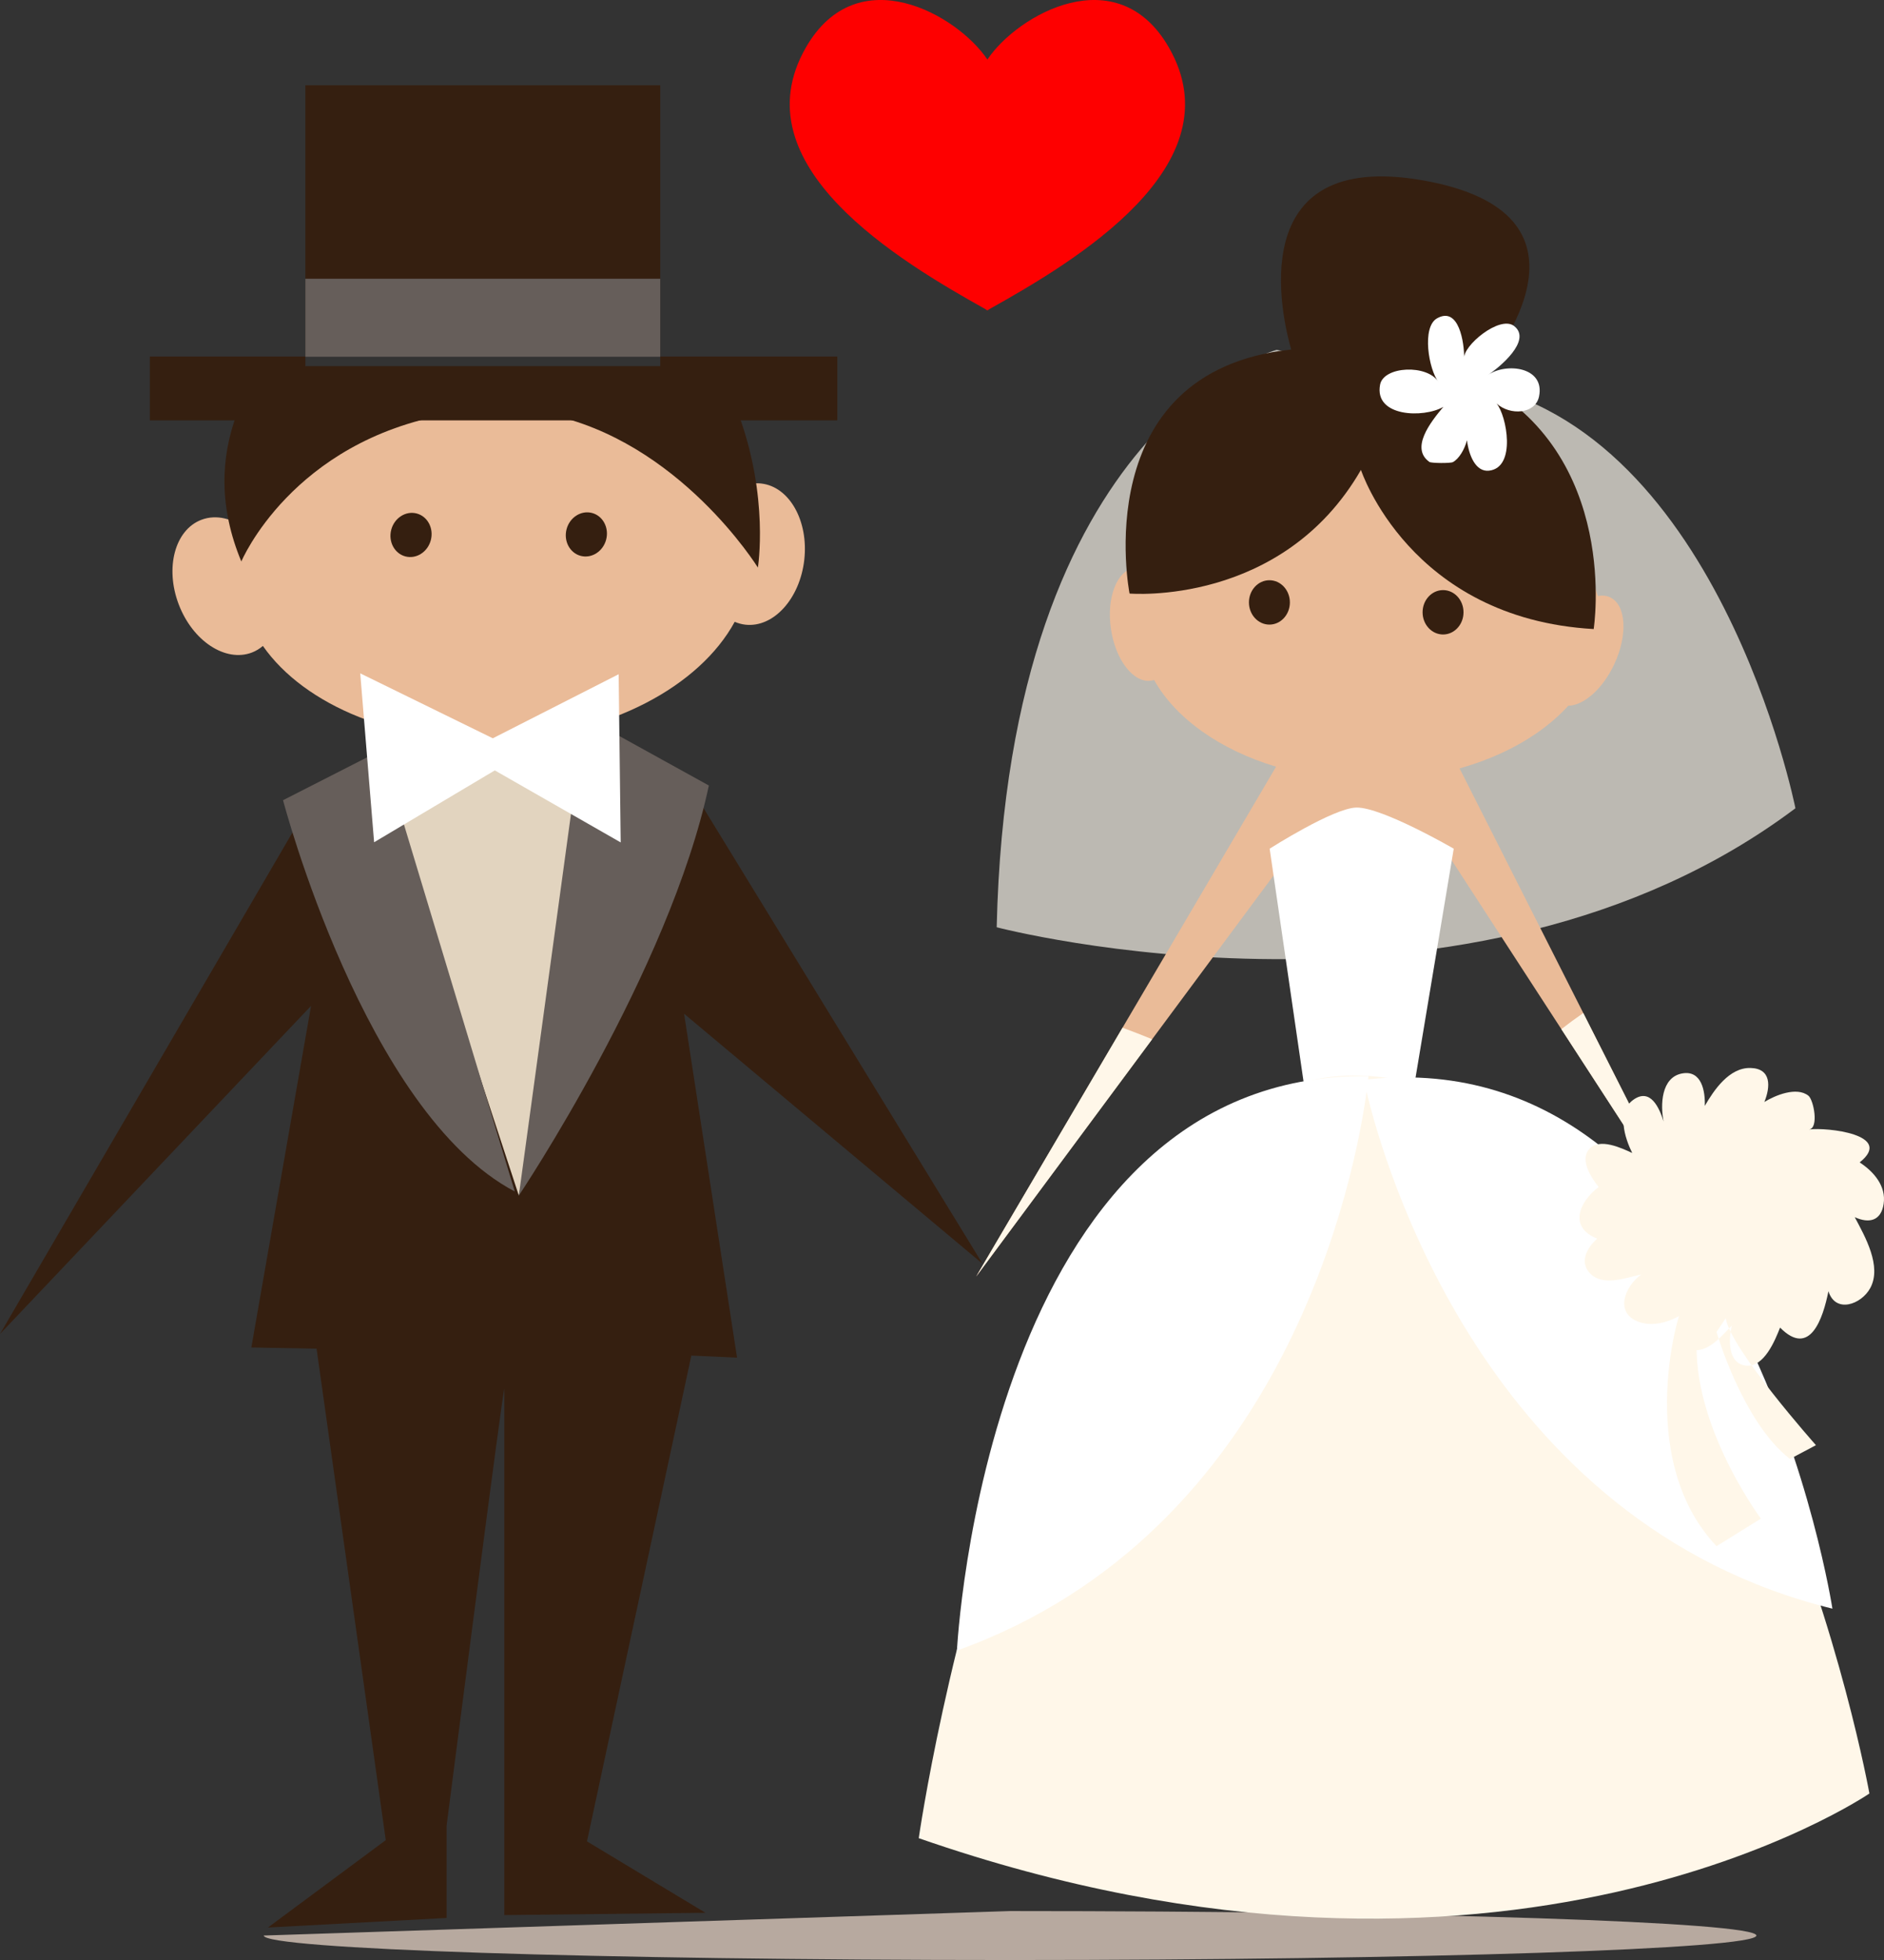 <?xml version="1.0" encoding="utf-8"?>
<!-- Generator: Adobe Illustrator 16.0.0, SVG Export Plug-In . SVG Version: 6.00 Build 0)  -->
<!DOCTYPE svg PUBLIC "-//W3C//DTD SVG 1.1//EN" "http://www.w3.org/Graphics/SVG/1.1/DTD/svg11.dtd">
<svg version="1.1" xmlns="http://www.w3.org/2000/svg" xmlns:xlink="http://www.w3.org/1999/xlink" x="0px" y="0px"
	 width="196.857px" height="204.732px" viewBox="0 0 196.857 204.732" enable-background="new 0 0 196.857 204.732"
	 xml:space="preserve">
<rect x="0" y="0" width="196.857" height="204.732" fill="#333333" stroke="none"/>
<g id="background">
</g>
<g id="objekt">
	<path fill="#B7A99F" d="M105.54,199.619c43.068,0,77.984,1.145,77.984,2.557s-34.916,2.557-77.984,2.557
		c-43.068,0-77.981-1.145-77.981-2.557"/>
	<path opacity="0.7" fill="#F7F2E8" d="M152.274,39.851c27.152,3.516,35.328,44.576,35.328,44.576
		c-33.872,25.456-83.459,12.43-83.459,12.43c1.21-52.805,29.247-60.31,29.247-60.31L152.274,39.851z"/>
	<path fill="#EABB98" d="M177.333,129.34l-26.434-40.69l-17.234,2l-31.666,42.69l31.334-53.255
		c-5.848-1.759-10.469-5.02-12.748-9.059c-0.1,0.031-0.201,0.058-0.305,0.073c-1.842,0.271-3.721-2.148-4.199-5.403
		c-0.482-3.254,0.621-6.112,2.461-6.383c0.633-0.094,1.268,0.137,1.852,0.604c3.311-6.31,12.27-10.834,22.811-10.834
		c11.805,0,21.627,5.671,23.75,13.171c0.455-0.082,0.891-0.047,1.277,0.136c1.684,0.787,1.879,3.924,0.434,7.005
		c-1.213,2.585-3.193,4.302-4.795,4.322c-2.646,2.911-6.623,5.219-11.363,6.545L177.333,129.34z"/>
	<path fill="#FFFFFF" d="M136.259,113.332l-3.594-24.682c0,0,6.656-4.254,9.066-4.297c2.674-0.047,10.168,4.297,10.168,4.297
		l-4.1,24.569L136.259,113.332z"/>
	<path fill="#351F10" d="M166.522,65.708c-19.234-1.099-24.318-16.624-24.318-16.624c-8.242,14.289-24.178,12.915-24.178,12.915
		s-4.588-23.196,16.889-25.49c-0.92-3.202-5.256-21.082,13.885-17.647c19.09,3.426,8.096,17.753,5.465,20.843
		C169.394,47.44,166.522,65.708,166.522,65.708z"/>
	<path fill="#351F10" d="M134.778,62.925c0,1.28-0.959,2.318-2.139,2.318s-2.139-1.038-2.139-2.318s0.959-2.317,2.139-2.317
		S134.778,61.645,134.778,62.925z"/>
	<path fill="#351F10" d="M152.921,63.957c0,1.279-0.957,2.318-2.137,2.318c-1.182,0-2.139-1.039-2.139-2.318
		c0-1.28,0.957-2.318,2.139-2.318C151.964,61.638,152.921,62.676,152.921,63.957z"/>
	<path fill="#FFFFFF" d="M160.806,41.439c-0.395,1.817-3.023,1.991-4.432,0.706c1.062,1.263,2.088,6.691-0.781,7.019
		c-1.41,0.161-2.121-1.623-2.311-3.177c-0.244,0.938-0.824,1.938-1.471,2.283c-0.25,0.134-2.26,0.12-2.455-0.019
		c-2-1.422,0.078-4.12,1.459-5.751c-2.053,1.192-7.26,1.061-6.611-2.323c0.375-1.943,4.945-2.146,6.104-0.272
		c-1.033-1.315-1.77-5.736-0.158-6.65c2.287-1.299,2.865,2.544,2.838,4.222c-0.213-1.297,3.717-4.598,5.223-3.419
		c1.92,1.5-1.605,4.379-2.748,5.114C157.409,37.835,161.479,38.333,160.806,41.439z"/>
	<path fill="#FFF7E9" d="M95.999,192.007c0,0,12.33-86.118,49.771-79.277c37.441,6.839,49.562,74.61,49.562,74.61
		S157.333,213.34,95.999,192.007z"/>
	<path fill="#FFFFFF" d="M142.792,114.047c-1.146,8.308-8.189,45.936-42.803,58.361c0,0,3-60.5,43-60c0,0-0.01,0.118-0.034,0.335
		c39.357-4.121,48.512,55.289,48.512,55.289C155.218,159.109,144.551,121.428,142.792,114.047z"/>
	<path fill="#351F10" d="M72.237,141.597L61.333,192.34l12.382,7.462l-21.019,0.237c0,0,0-53.694,0-54.931s-6.03,45.576-6.03,45.576
		v9.655l-18.667,1l12.309-9.127l-7.23-51.336l-6.814-0.127l6.237-35.681L0,139.34l32.667-56l39.4-1.29l30.6,49.957l-31.188-26.119
		l5.534,35.924L72.237,141.597z"/>
	<path fill="#E2D4BF" d="M63.735,77.73l-9.523,47.149L39.006,78.554L63.735,77.73z"/>
	<path fill="#EABB98" d="M77.88,65.251c-0.389-0.045-0.759-0.148-1.111-0.299c-3.667,6.729-13.026,11.784-24.216,12.3
		c-11.045,0.51-20.731-3.553-25.083-9.78c-0.341,0.287-0.719,0.525-1.144,0.687c-2.765,1.055-6.19-1.194-7.65-5.023
		c-1.461-3.827-0.401-7.785,2.364-8.839c1.576-0.603,3.368-0.126,4.889,1.104c2.953-7.528,12.901-13.376,24.975-13.934
		c11.253-0.518,21.087,3.708,25.317,10.132c0.986-0.807,2.138-1.225,3.323-1.092c2.939,0.33,4.953,3.899,4.494,7.972
		C83.576,62.549,80.821,65.581,77.88,65.251z"/>
	<path fill="#351F10" d="M45.015,56.426c-0.328,1.236-1.519,1.996-2.659,1.694c-1.141-0.302-1.802-1.551-1.475-2.788
		c0.327-1.237,1.52-1.997,2.661-1.695C44.682,53.939,45.342,55.188,45.015,56.426z"/>
	<path fill="#351F10" d="M63.335,56.37c-0.327,1.236-1.519,1.995-2.66,1.693c-1.14-0.302-1.801-1.551-1.474-2.787
		c0.327-1.237,1.52-1.996,2.66-1.694S63.662,55.131,63.335,56.37z"/>
	<path fill="#351F10" d="M46.915,43.242c-16.436,2.867-21.699,15.407-21.699,15.407c-2.371-5.699-2.17-10.853-0.471-15.407H46.915z"
		/>
	<path fill="#351F10" d="M77.161,43.242c3.225,8.744,2.029,16.042,2.029,16.042s-8.225-13.288-22.033-16.042H77.161z"/>
	<path fill="#665E5A" d="M53.786,124.455c-15.662-8.243-24.212-40.87-24.212-40.87l10.285-5.243L53.786,124.455z"/>
	<path fill="#665E5A" d="M74.067,82.05c-4.122,19.371-19.855,42.829-19.855,42.829l6.838-50.021L74.067,82.05z"/>
	<path fill="#FFFFFF" d="M64.642,70.427l0.214,17.568l-13.154-7.524l-12.611,7.507L37.64,70.334l13.853,6.784L64.642,70.427z"/>
	<path fill="#351F10" d="M87.49,43.909H15.656v-6.667H87.49V43.909z M68.989,8.909H31.907v29.333h37.083V8.909z"/>
	<path fill="#665E5A" d="M68.989,29.116v8.148H31.907v-8.148H68.989z"/>
	<path fill="#FFF7E9" d="M180.319,137.693c0.48,3.196,9.428,13.263,9.428,13.263l-2.715,1.439
		c-4.955-3.836-7.672-13.264-7.672-13.264L180.319,137.693z M177.603,137.533l-1.598-1.438c-0.479,0-5.434,16.14,3.355,25.408
		l4.635-2.877C183.995,158.626,175.526,147.281,177.603,137.533z M194.313,121.419c3.648-2.904-3.395-3.682-5.291-3.44
		c1.055-0.135,0.484-3.094-0.064-3.528c-1.234-0.977-3.49-0.031-4.602,0.656c0.652-1.604,0.74-3.497-1.449-3.552
		c-2.215-0.054-3.811,2.291-4.775,3.962c0.057-1.523-0.324-3.75-2.35-3.394c-2.236,0.396-2.299,3.35-1.951,5.031
		c-0.449-1.438-1.375-3.529-3.139-2.294c-1.807,1.267-0.912,4.023-0.143,5.575c-1.131-0.521-3.393-1.591-4.465-0.438
		c-1.064,1.146,0.197,3.05,0.957,3.992c-2.082,1.585-3.135,4.227-0.146,5.392c-1.066,0.932-1.914,2.456-0.727,3.655
		c1.352,1.366,3.746,0.419,5.328,0.089c-1.695,1.209-2.85,3.994-0.281,4.948c1.754,0.651,4.043-0.212,5.332-1.411
		c-0.742,1.289-1.49,4.325,0.658,4.37c1.492,0.031,2.826-1.642,3.77-2.585c-0.383,1.379-0.473,4.047,1.512,4.205
		c1.848,0.148,2.979-2.622,3.512-3.979c3.121,3.163,4.482-0.938,5.053-3.8c0.732,2.358,3.434,1.392,4.367-0.325
		c1.242-2.277-0.551-5.399-1.619-7.408c1.516,0.689,2.754,0.378,3.02-1.386C197.103,123.877,195.767,122.367,194.313,121.419z"/>
	<path fill="#FFF7E9" d="M120.385,108.553l-18.386,24.787l15.293-25.992C118.328,107.732,119.359,108.135,120.385,108.553z"/>
	<path fill="#FFF7E9" d="M165.433,105.817l11.9,23.523l-14.189-21.841C163.889,106.915,164.653,106.355,165.433,105.817z"/>
	<path fill="#FE0000" d="M103.326,32.32c0,0-0.105,0.115-0.155,0.087c-0.05,0.028-0.155-0.087-0.155-0.087
		C94.003,27.292,77.15,17.279,84.197,4.976c5.376-9.387,15.816-3.46,18.974,1.242c3.158-4.702,13.597-10.628,18.974-1.242
		C129.19,17.279,112.338,27.292,103.326,32.32z"/>
</g>
</svg>
